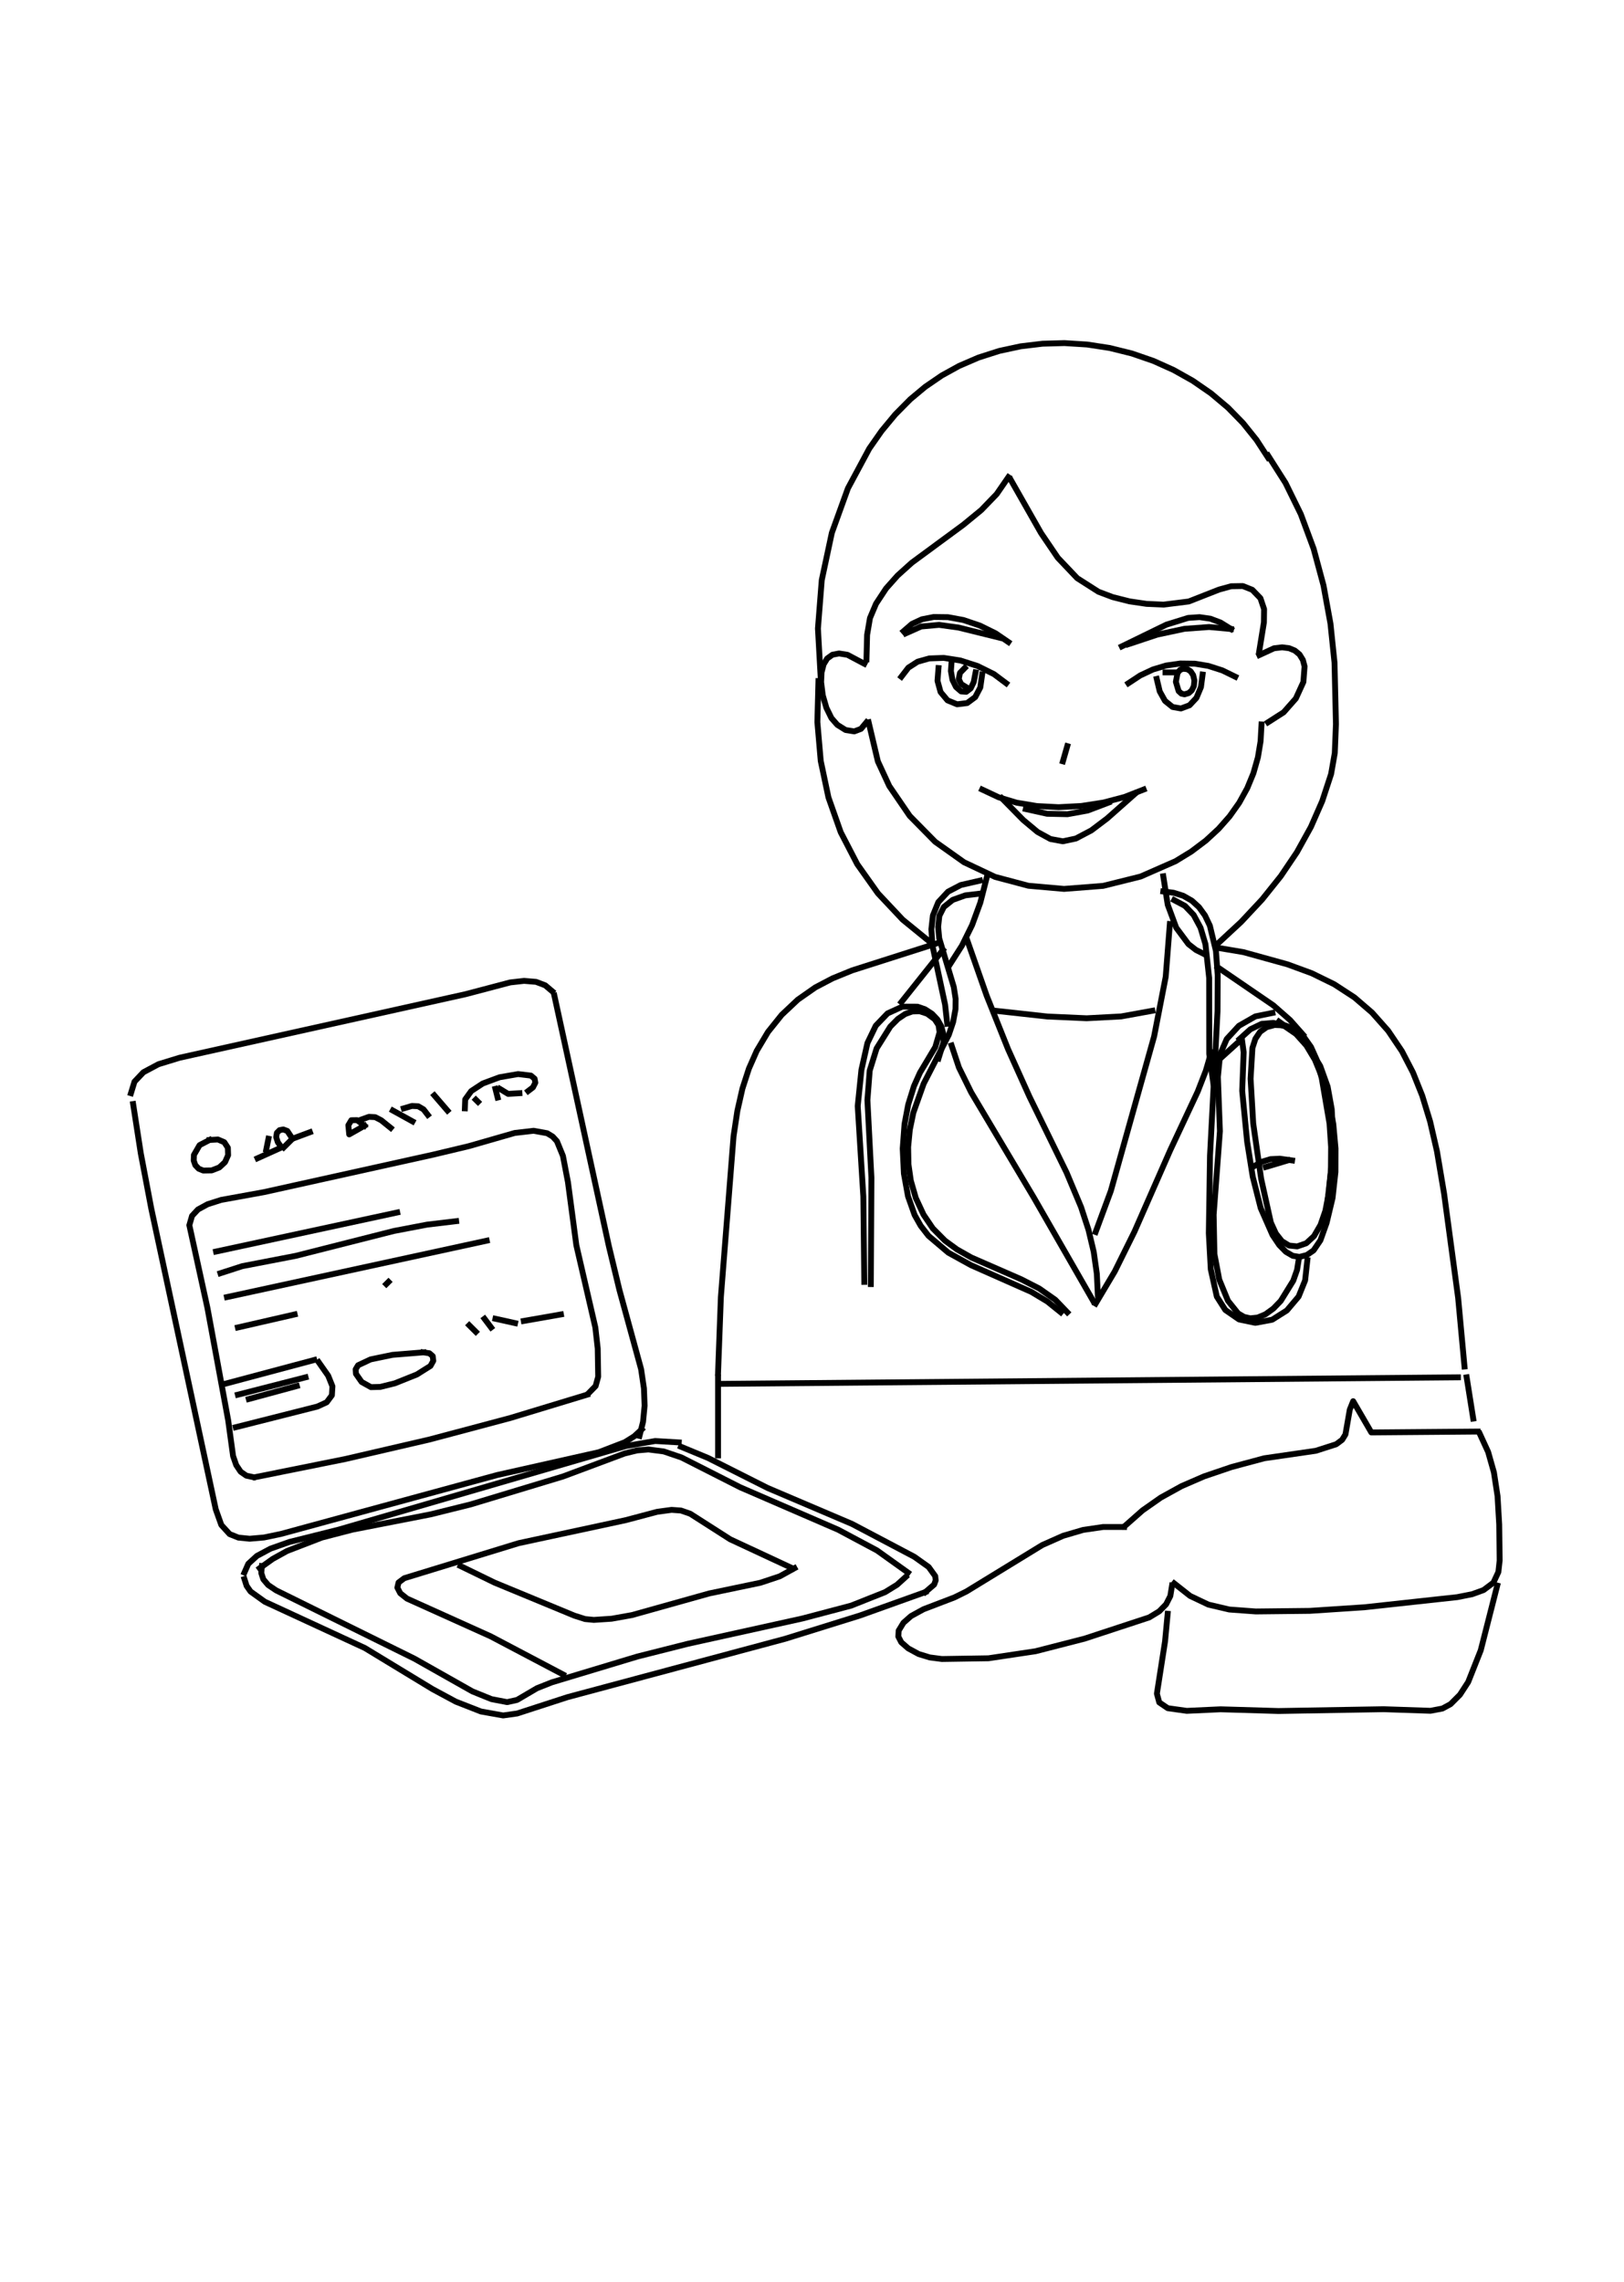 <?xml version="1.0" encoding="UTF-8"?>
<svg xmlns="http://www.w3.org/2000/svg" xmlns:xlink="http://www.w3.org/1999/xlink" width="519pt" height="729pt" viewBox="0 0 519 729" version="1.1">
<g id="surface1">
<path style="fill:none;stroke-width:1.5;stroke-linecap:square;stroke-linejoin:round;stroke:rgb(0%,0%,0%);stroke-opacity:1;stroke-miterlimit:4;" d="M 231.569 161.884 L 235.503 160.131 L 240.094 159.716 L 245.05 160.403 L 255.562 162.994 " transform="matrix(1.25,0,0,1.25,0,0)"/>
<path style="fill:none;stroke-width:1.5;stroke-linecap:square;stroke-linejoin:round;stroke:rgb(0%,0%,0%);stroke-opacity:1;stroke-miterlimit:4;" d="M 324.197 116.425 L 328.666 123.453 L 332.572 131.419 L 335.847 140.253 L 338.375 149.637 L 340.156 159.406 L 341.191 169.381 L 341.556 185.075 L 341.259 192.469 L 340.316 197.838 L 338.047 204.762 L 335.153 211.363 L 331.578 217.822 L 327.453 223.941 L 322.697 229.884 L 317.322 235.634 L 311.363 241.162 " transform="matrix(1.25,0,0,1.25,0,0)"/>
<path style="fill:none;stroke-width:1.5;stroke-linecap:square;stroke-linejoin:round;stroke:rgb(0%,0%,0%);stroke-opacity:1;stroke-miterlimit:4;" d="M 34.038 282.191 L 36 294.819 L 38.684 308.95 L 55.159 385.784 L 56.584 389.778 L 58.712 392.113 L 60.944 393.006 L 63.831 393.297 L 67.513 392.975 L 71.847 392.069 L 127.122 377.012 L 153.113 371.181 L 159.75 368.622 L 162.134 367.125 L 164.053 365.35 " transform="matrix(1.25,0,0,1.25,0,0)"/>
<path style="fill:none;stroke-width:1.5;stroke-linecap:square;stroke-linejoin:round;stroke:rgb(0%,0%,0%);stroke-opacity:1;stroke-miterlimit:4;" d="M 311.363 242.272 L 317.891 243.363 L 329.163 246.484 L 335.378 248.766 L 341.109 251.572 L 346.284 254.941 L 350.788 258.819 L 354.894 263.45 L 358.428 268.691 L 361.247 274.131 L 363.619 280.066 L 365.628 286.647 L 367.378 294.247 L 369.203 305.087 L 372.797 331.734 L 374.419 349.272 " transform="matrix(1.25,0,0,1.25,0,0)"/>
<path style="fill:none;stroke-width:1.5;stroke-linecap:square;stroke-linejoin:round;stroke:rgb(0%,0%,0%);stroke-opacity:1;stroke-miterlimit:4;" d="M 57.475 353.706 L 80.353 347.609 " transform="matrix(1.25,0,0,1.25,0,0)"/>
<path style="fill:none;stroke-width:1.5;stroke-linecap:square;stroke-linejoin:round;stroke:rgb(0%,0%,0%);stroke-opacity:1;stroke-miterlimit:4;" d="M 247.194 175.744 L 245.731 174.841 L 245.116 173.553 L 245.434 171.988 L 246.637 170.756 " transform="matrix(1.25,0,0,1.25,0,0)"/>
<path style="fill:none;stroke-width:1.5;stroke-linecap:square;stroke-linejoin:round;stroke:rgb(0%,0%,0%);stroke-opacity:1;stroke-miterlimit:4;" d="M 290.159 202.909 L 283.044 209.206 L 279.019 212.244 L 275.059 214.328 L 271.716 215.034 L 268.569 214.453 L 265.266 212.644 L 261.619 209.6 L 256.122 204.019 " transform="matrix(1.25,0,0,1.25,0,0)"/>
<path style="fill:none;stroke-width:1.5;stroke-linecap:square;stroke-linejoin:round;stroke:rgb(0%,0%,0%);stroke-opacity:1;stroke-miterlimit:4;" d="M 126.666 278.309 L 127.225 280.525 " transform="matrix(1.25,0,0,1.25,0,0)"/>
<path style="fill:none;stroke-width:1.5;stroke-linecap:square;stroke-linejoin:round;stroke:rgb(0%,0%,0%);stroke-opacity:1;stroke-miterlimit:4;" d="M 283.462 205.128 L 278.059 207.175 L 272.919 208.109 L 267.697 207.997 L 262.259 206.791 " transform="matrix(1.25,0,0,1.25,0,0)"/>
<path style="fill:none;stroke-width:1.5;stroke-linecap:square;stroke-linejoin:round;stroke:rgb(0%,0%,0%);stroke-opacity:1;stroke-miterlimit:4;" d="M 251.1 201.803 L 255.303 203.778 L 259.931 205.169 L 265.081 206.025 L 270.641 206.316 L 276.462 206.006 L 282.15 205.122 L 287.519 203.703 L 292.391 201.803 " transform="matrix(1.25,0,0,1.25,0,0)"/>
<path style="fill:none;stroke-width:1.5;stroke-linecap:square;stroke-linejoin:round;stroke:rgb(0%,0%,0%);stroke-opacity:1;stroke-miterlimit:4;" d="M 184.697 353.706 L 372.744 352.044 " transform="matrix(1.25,0,0,1.25,0,0)"/>
<path style="fill:none;stroke-width:1.5;stroke-linecap:square;stroke-linejoin:round;stroke:rgb(0%,0%,0%);stroke-opacity:1;stroke-miterlimit:4;" d="M 63.612 357.587 L 75.888 354.262 " transform="matrix(1.25,0,0,1.25,0,0)"/>
<path style="fill:none;stroke-width:1.5;stroke-linecap:square;stroke-linejoin:round;stroke:rgb(0%,0%,0%);stroke-opacity:1;stroke-miterlimit:4;" d="M 123.875 337.075 L 125.55 339.294 " transform="matrix(1.25,0,0,1.25,0,0)"/>
<path style="fill:none;stroke-width:1.5;stroke-linecap:square;stroke-linejoin:round;stroke:rgb(0%,0%,0%);stroke-opacity:1;stroke-miterlimit:4;" d="M 60.822 356.478 L 78.119 352.044 " transform="matrix(1.25,0,0,1.25,0,0)"/>
<path style="fill:none;stroke-width:1.5;stroke-linecap:square;stroke-linejoin:round;stroke:rgb(0%,0%,0%);stroke-opacity:1;stroke-miterlimit:4;" d="M 320.291 298.269 L 322.506 296.984 L 324.812 296.275 L 327.197 296.159 L 330.337 296.603 " transform="matrix(1.25,0,0,1.25,0,0)"/>
<path style="fill:none;stroke-width:1.5;stroke-linecap:square;stroke-linejoin:round;stroke:rgb(0%,0%,0%);stroke-opacity:1;stroke-miterlimit:4;" d="M 299.087 236.175 L 298.034 249.659 L 295.069 264.897 L 284.003 304.391 L 280.116 314.9 " transform="matrix(1.25,0,0,1.25,0,0)"/>
<path style="fill:none;stroke-width:1.5;stroke-linecap:square;stroke-linejoin:round;stroke:rgb(0%,0%,0%);stroke-opacity:1;stroke-miterlimit:4;" d="M 121.644 281.081 L 122.203 281.634 " transform="matrix(1.25,0,0,1.25,0,0)"/>
<path style="fill:none;stroke-width:1.5;stroke-linecap:square;stroke-linejoin:round;stroke:rgb(0%,0%,0%);stroke-opacity:1;stroke-miterlimit:4;" d="M 62.497 403.603 L 63.053 405.344 L 64.059 406.788 L 67.703 409.403 L 93.266 421.219 L 110.578 431.728 L 116.534 434.938 L 122.969 437.456 L 128.637 438.466 L 132.228 437.962 L 145.088 433.788 L 200.75 418.869 L 219.863 412.919 L 236.591 406.928 " transform="matrix(1.25,0,0,1.25,0,0)"/>
<path style="fill:none;stroke-width:1.5;stroke-linecap:square;stroke-linejoin:round;stroke:rgb(0%,0%,0%);stroke-opacity:1;stroke-miterlimit:4;" d="M 81.469 348.163 L 83.909 351.634 L 84.991 354.337 L 84.85 356.634 L 83.528 358.416 L 81.141 359.512 L 60.263 364.794 " transform="matrix(1.25,0,0,1.25,0,0)"/>
<path style="fill:none;stroke-width:1.5;stroke-linecap:square;stroke-linejoin:round;stroke:rgb(0%,0%,0%);stroke-opacity:1;stroke-miterlimit:4;" d="M 254.447 258.35 L 267.791 259.819 L 277.806 260.266 L 286.641 259.797 L 294.625 258.35 " transform="matrix(1.25,0,0,1.25,0,0)"/>
<path style="fill:none;stroke-width:1.5;stroke-linecap:square;stroke-linejoin:round;stroke:rgb(0%,0%,0%);stroke-opacity:1;stroke-miterlimit:4;" d="M 221.525 184.616 L 220.122 186.297 L 218.403 186.944 L 216.197 186.591 L 214.075 185.266 L 212.566 183.537 L 211.278 180.912 L 210.353 177.719 L 209.931 174.353 L 210.047 171.841 L 210.575 169.797 L 211.484 168.309 L 212.838 167.341 L 214.519 167.025 L 216.659 167.363 L 220.969 169.647 " transform="matrix(1.25,0,0,1.25,0,0)"/>
<path style="fill:none;stroke-width:1.5;stroke-linecap:square;stroke-linejoin:round;stroke:rgb(0%,0%,0%);stroke-opacity:1;stroke-miterlimit:4;" d="M 311.363 247.262 L 325.541 256.962 L 329.822 260.722 L 333.125 264.45 " transform="matrix(1.25,0,0,1.25,0,0)"/>
<path style="fill:none;stroke-width:1.5;stroke-linecap:square;stroke-linejoin:round;stroke:rgb(0%,0%,0%);stroke-opacity:1;stroke-miterlimit:4;" d="M 174.097 369.784 L 181.009 372.647 L 196.259 380.328 L 217.831 389.512 L 233.756 397.909 L 237.419 400.512 L 239.109 402.856 L 239.222 403.938 L 238.825 405.016 L 236.591 406.928 " transform="matrix(1.25,0,0,1.25,0,0)"/>
<path style="fill:none;stroke-width:1.5;stroke-linecap:square;stroke-linejoin:round;stroke:rgb(0%,0%,0%);stroke-opacity:1;stroke-miterlimit:4;" d="M 119.969 338.738 L 121.644 340.403 " transform="matrix(1.25,0,0,1.25,0,0)"/>
<path style="fill:none;stroke-width:1.5;stroke-linecap:square;stroke-linejoin:round;stroke:rgb(0%,0%,0%);stroke-opacity:1;stroke-miterlimit:4;" d="M 58.031 331.531 L 124.434 317.116 " transform="matrix(1.25,0,0,1.25,0,0)"/>
<path style="fill:none;stroke-width:1.5;stroke-linecap:square;stroke-linejoin:round;stroke:rgb(0%,0%,0%);stroke-opacity:1;stroke-miterlimit:4;" d="M 316.944 265.556 L 319.672 263.087 L 322.569 261.694 L 325.569 261.444 L 328.441 262.284 L 331.384 264.294 L 333.994 267.231 L 336.178 270.875 L 338.066 275.484 L 339.747 281.25 L 340.881 287.331 L 341.447 293.559 L 341.428 299.55 L 340.691 306.203 L 339.163 312.581 L 337.581 317.022 L 335.825 319.609 L 334.103 320.788 L 332.244 321.262 L 330.506 320.978 L 328.759 319.962 L 327.056 318.225 L 325.344 315.681 L 322.322 308.803 L 320.278 300.753 L 318.85 291.812 L 317.584 278.816 L 317.962 268.956 L 317.503 265.556 L 311.363 271.103 " transform="matrix(1.25,0,0,1.25,0,0)"/>
<path style="fill:none;stroke-width:1.5;stroke-linecap:square;stroke-linejoin:round;stroke:rgb(0%,0%,0%);stroke-opacity:1;stroke-miterlimit:4;" d="M 183.581 352.044 L 183.581 372.003 " transform="matrix(1.25,0,0,1.25,0,0)"/>
<path style="fill:none;stroke-width:1.5;stroke-linecap:square;stroke-linejoin:round;stroke:rgb(0%,0%,0%);stroke-opacity:1;stroke-miterlimit:4;" d="M 286.812 165.213 L 298.216 159.659 L 303.772 157.934 L 306.678 157.738 L 309.441 158.137 L 312.053 159.119 L 314.712 160.775 " transform="matrix(1.25,0,0,1.25,0,0)"/>
<path style="fill:none;stroke-width:1.5;stroke-linecap:square;stroke-linejoin:round;stroke:rgb(0%,0%,0%);stroke-opacity:1;stroke-miterlimit:4;" d="M 108.25 345.659 L 109.791 345.891 L 110.638 346.634 L 110.775 347.831 L 110.056 349.128 L 106.588 351.312 L 100.956 353.569 L 97.219 354.494 L 94.834 354.55 L 92.456 353.225 L 91.009 351.153 L 90.931 349.997 L 91.544 348.962 L 94.741 347.462 L 100.359 346.297 L 108.25 345.659 " transform="matrix(1.25,0,0,1.25,0,0)"/>
<path style="fill:none;stroke-width:1.5;stroke-linecap:square;stroke-linejoin:round;stroke:rgb(0%,0%,0%);stroke-opacity:1;stroke-miterlimit:4;" d="M 143.963 427.997 L 125.438 418.238 L 104.059 408.6 L 102.334 407.231 L 101.591 405.794 L 101.894 404.488 L 103.369 403.384 L 132.613 394.428 L 159.963 388.55 L 168.025 386.413 L 171.697 385.916 L 174.097 386.087 L 176.466 386.906 L 186.681 393.438 L 202.553 400.831 " transform="matrix(1.25,0,0,1.25,0,0)"/>
<path style="fill:none;stroke-width:1.5;stroke-linecap:square;stroke-linejoin:round;stroke:rgb(0%,0%,0%);stroke-opacity:1;stroke-miterlimit:4;" d="M 56.359 325.431 L 61.947 323.625 L 75.603 320.994 L 100.716 314.631 L 109.2 313.012 L 116.622 312.128 " transform="matrix(1.25,0,0,1.25,0,0)"/>
<path style="fill:none;stroke-width:1.5;stroke-linecap:square;stroke-linejoin:round;stroke:rgb(0%,0%,0%);stroke-opacity:1;stroke-miterlimit:4;" d="M 241.056 242.828 L 230.453 256.131 " transform="matrix(1.25,0,0,1.25,0,0)"/>
<path style="fill:none;stroke-width:1.5;stroke-linecap:square;stroke-linejoin:round;stroke:rgb(0%,0%,0%);stroke-opacity:1;stroke-miterlimit:4;" d="M 209.25 174.081 L 208.972 184.566 L 209.834 194.494 L 211.806 203.825 L 214.938 212.703 L 219.172 220.884 L 224.466 228.347 L 230.784 235.066 L 238.266 241.162 " transform="matrix(1.25,0,0,1.25,0,0)"/>
<path style="fill:none;stroke-width:1.5;stroke-linecap:square;stroke-linejoin:round;stroke:rgb(0%,0%,0%);stroke-opacity:1;stroke-miterlimit:4;" d="M 118.853 283.297 L 118.938 281.006 L 120.469 278.884 L 123.425 276.944 L 127.706 275.35 L 132.463 274.528 L 135.728 274.919 L 136.678 275.712 L 136.866 276.738 L 136.247 277.941 L 135.037 278.863 " transform="matrix(1.25,0,0,1.25,0,0)"/>
<path style="fill:none;stroke-width:1.5;stroke-linecap:square;stroke-linejoin:round;stroke:rgb(0%,0%,0%);stroke-opacity:1;stroke-miterlimit:4;" d="M 326.988 261.122 L 331.372 264.256 L 334.891 268.056 L 337.55 272.503 L 339.428 277.738 L 340.478 283.534 L 340.803 290.206 L 340.431 297.853 L 339.262 308.247 " transform="matrix(1.25,0,0,1.25,0,0)"/>
<path style="fill:none;stroke-width:1.5;stroke-linecap:square;stroke-linejoin:round;stroke:rgb(0%,0%,0%);stroke-opacity:1;stroke-miterlimit:4;" d="M 288.488 174.637 L 291.547 172.625 L 294.775 171.116 L 298.131 170.106 L 301.769 169.588 L 305.45 169.634 L 308.913 170.2 L 312.522 171.356 L 315.828 172.972 " transform="matrix(1.25,0,0,1.25,0,0)"/>
<path style="fill:none;stroke-width:1.5;stroke-linecap:square;stroke-linejoin:round;stroke:rgb(0%,0%,0%);stroke-opacity:1;stroke-miterlimit:4;" d="M 297.413 227.859 L 300.044 228.184 L 302.5 228.953 L 304.716 230.216 L 306.531 231.866 L 308.075 233.997 L 309.319 236.603 L 310.875 243.078 L 311.328 249.281 L 311.281 258.431 L 309.356 295.416 L 309.05 315.219 L 309.553 324.444 L 311.097 331.403 L 313.281 334.837 L 316.784 337.247 L 320.944 338.116 L 325.247 337.316 L 329.009 334.944 L 332.006 331.4 L 333.675 327.262 L 334.241 322.106 " transform="matrix(1.25,0,0,1.25,0,0)"/>
<path style="fill:none;stroke-width:1.5;stroke-linecap:square;stroke-linejoin:round;stroke:rgb(0%,0%,0%);stroke-opacity:1;stroke-miterlimit:4;" d="M 222.084 184.616 L 224.438 194.6 L 227.353 200.9 L 232.581 208.544 L 239.088 215.15 L 246.475 220.391 L 254.412 224.137 L 262.919 226.397 L 272.038 227.203 L 282.047 226.422 L 291.609 224.044 L 300.531 220.128 L 304.556 217.666 L 308.294 214.853 L 311.562 211.831 L 314.372 208.647 L 316.822 205.188 L 318.881 201.453 L 320.453 197.631 L 321.606 193.569 L 322.284 189.475 L 322.525 185.169 " transform="matrix(1.25,0,0,1.25,0,0)"/>
<path style="fill:none;stroke-width:1.5;stroke-linecap:square;stroke-linejoin:round;stroke:rgb(0%,0%,0%);stroke-opacity:1;stroke-miterlimit:4;" d="M 66.959 400.278 L 66.797 402.038 L 67.322 403.663 L 68.559 405.122 L 70.612 406.503 L 105.956 423.947 L 120.784 432.319 L 125.653 434.294 L 129.656 435.062 L 132.191 434.5 L 137.294 431.503 L 141.106 429.994 L 162.978 423.403 L 175.872 420.147 L 205.116 413.691 L 217.603 410.397 L 226.281 406.95 L 229.334 405.072 L 231.569 403.05 " transform="matrix(1.25,0,0,1.25,0,0)"/>
<path style="fill:none;stroke-width:1.5;stroke-linecap:square;stroke-linejoin:round;stroke:rgb(0%,0%,0%);stroke-opacity:1;stroke-miterlimit:4;" d="M 141.731 254.469 L 155.653 318.459 L 158.372 329.734 L 163.909 349.962 L 164.634 354.869 L 164.803 359.288 L 164.406 363.409 L 163.494 367.012 " transform="matrix(1.25,0,0,1.25,0,0)"/>
<path style="fill:none;stroke-width:1.5;stroke-linecap:square;stroke-linejoin:round;stroke:rgb(0%,0%,0%);stroke-opacity:1;stroke-miterlimit:4;" d="M 92.628 286.072 L 94.328 285.459 L 95.903 285.538 L 97.444 286.325 L 99.881 288.288 " transform="matrix(1.25,0,0,1.25,0,0)"/>
<path style="fill:none;stroke-width:1.5;stroke-linecap:square;stroke-linejoin:round;stroke:rgb(0%,0%,0%);stroke-opacity:1;stroke-miterlimit:4;" d="M 48.547 313.791 L 53.028 334.281 L 58.341 363.041 L 59.594 372.172 L 60.397 374.481 L 61.528 376.169 L 62.987 377.181 L 64.728 377.547 " transform="matrix(1.25,0,0,1.25,0,0)"/>
<path style="fill:none;stroke-width:1.5;stroke-linecap:square;stroke-linejoin:round;stroke:rgb(0%,0%,0%);stroke-opacity:1;stroke-miterlimit:4;" d="M 321.966 167.428 L 325.734 165.694 L 327.797 165.456 L 329.584 165.681 L 331.034 166.278 L 332.234 167.269 L 333.103 168.681 L 333.534 170.328 L 333.231 174.312 L 331.303 178.528 L 328.184 182.062 L 324.197 184.616 " transform="matrix(1.25,0,0,1.25,0,0)"/>
<path style="fill:none;stroke-width:1.5;stroke-linecap:square;stroke-linejoin:round;stroke:rgb(0%,0%,0%);stroke-opacity:1;stroke-miterlimit:4;" d="M 247.194 240.056 L 252.256 254.494 L 257.725 268.159 L 263.181 280.269 L 272.688 299.706 L 276.391 308.534 L 278.294 314.363 L 279.625 319.962 L 280.422 325.572 L 280.675 330.978 " transform="matrix(1.25,0,0,1.25,0,0)"/>
<path style="fill:none;stroke-width:1.5;stroke-linecap:square;stroke-linejoin:round;stroke:rgb(0%,0%,0%);stroke-opacity:1;stroke-miterlimit:4;" d="M 272.863 335.413 L 269.784 332.212 L 265.681 329.334 L 261.113 326.997 L 248.309 321.403 L 244.65 319.334 L 241.6 317.106 L 238.484 313.969 L 236.113 310.456 L 234.137 306.203 L 232.859 301.759 L 232.262 297.609 L 232.178 293.191 L 232.606 288.769 L 233.512 284.4 L 236.147 276.997 L 242.584 264.475 L 243.678 261.216 L 244.291 257.938 L 244.319 255.284 L 243.853 252.287 L 240.125 239.841 L 239.853 236.9 L 240.159 234.097 L 241.309 231.819 L 243.569 230.009 L 246.812 228.85 L 250.541 228.412 " transform="matrix(1.25,0,0,1.25,0,0)"/>
<path style="fill:none;stroke-width:1.5;stroke-linecap:square;stroke-linejoin:round;stroke:rgb(0%,0%,0%);stroke-opacity:1;stroke-miterlimit:4;" d="M 62.497 401.941 L 63.484 399.7 L 65.678 397.691 L 69.153 395.837 L 73.981 394.125 L 86.647 390.956 L 160.016 369.6 L 167.509 368.319 L 173.537 368.675 " transform="matrix(1.25,0,0,1.25,0,0)"/>
<path style="fill:none;stroke-width:1.5;stroke-linecap:square;stroke-linejoin:round;stroke:rgb(0%,0%,0%);stroke-opacity:1;stroke-miterlimit:4;" d="M 243.287 267.222 L 245.166 272.853 L 248.294 279.203 L 264.328 306.122 L 279.559 332.641 " transform="matrix(1.25,0,0,1.25,0,0)"/>
<path style="fill:none;stroke-width:1.5;stroke-linecap:square;stroke-linejoin:round;stroke:rgb(0%,0%,0%);stroke-opacity:1;stroke-miterlimit:4;" d="M 103.231 283.297 L 105.319 282.678 L 106.906 282.753 L 108.278 283.55 L 109.369 284.962 " transform="matrix(1.25,0,0,1.25,0,0)"/>
<path style="fill:none;stroke-width:1.5;stroke-linecap:square;stroke-linejoin:round;stroke:rgb(0%,0%,0%);stroke-opacity:1;stroke-miterlimit:4;" d="M 127.781 278.309 L 129.916 279.597 L 132.803 279.419 " transform="matrix(1.25,0,0,1.25,0,0)"/>
<path style="fill:none;stroke-width:1.5;stroke-linecap:square;stroke-linejoin:round;stroke:rgb(0%,0%,0%);stroke-opacity:1;stroke-miterlimit:4;" d="M 288.488 164.656 L 295.894 162.2 L 302.803 160.725 L 309.128 160.262 L 314.712 160.775 " transform="matrix(1.25,0,0,1.25,0,0)"/>
<path style="fill:none;stroke-width:1.5;stroke-linecap:square;stroke-linejoin:round;stroke:rgb(0%,0%,0%);stroke-opacity:1;stroke-miterlimit:4;" d="M 302.466 170.931 L 303.556 171.041 L 304.4 171.578 L 305.05 172.562 L 305.369 173.938 L 305.228 175.356 L 304.7 176.453 L 303.919 177.15 L 302.853 177.466 L 302.053 177.297 L 301.337 176.644 L 300.631 174.281 L 301.059 172 L 301.694 171.231 L 302.466 170.931 " transform="matrix(1.25,0,0,1.25,0,0)"/>
<path style="fill:none;stroke-width:1.5;stroke-linecap:square;stroke-linejoin:round;stroke:rgb(0%,0%,0%);stroke-opacity:1;stroke-miterlimit:4;" d="M 297.972 171.863 L 300.203 171.863 " transform="matrix(1.25,0,0,1.25,0,0)"/>
<path style="fill:none;stroke-width:1.5;stroke-linecap:square;stroke-linejoin:round;stroke:rgb(0%,0%,0%);stroke-opacity:1;stroke-miterlimit:4;" d="M 33.481 279.419 L 34.388 276.469 L 36.672 274.062 L 40.516 272.012 L 45.919 270.356 L 119.013 254.116 L 130.453 251.103 L 133.984 250.709 L 137.05 250.959 L 139.391 251.847 L 141.175 253.359 " transform="matrix(1.25,0,0,1.25,0,0)"/>
<path style="fill:none;stroke-width:1.5;stroke-linecap:square;stroke-linejoin:round;stroke:rgb(0%,0%,0%);stroke-opacity:1;stroke-miterlimit:4;" d="M 66.403 400.831 L 69.725 398.456 L 73.375 396.434 L 82.278 393 L 90.122 390.966 L 110.088 387.066 L 120.325 384.525 L 143.978 377.372 L 159.691 371.506 L 162.853 370.731 L 165.781 370.478 L 169.697 370.988 L 174.222 372.522 L 189.266 380.159 L 214.312 391.003 L 224.241 396.303 L 232.128 401.941 " transform="matrix(1.25,0,0,1.25,0,0)"/>
<path style="fill:none;stroke-width:1.5;stroke-linecap:square;stroke-linejoin:round;stroke:rgb(0%,0%,0%);stroke-opacity:1;stroke-miterlimit:4;" d="M 65.287 377.547 L 88.241 372.931 L 109.875 367.916 L 130.478 362.434 L 150.103 356.478 " transform="matrix(1.25,0,0,1.25,0,0)"/>
<path style="fill:none;stroke-width:1.5;stroke-linecap:square;stroke-linejoin:round;stroke:rgb(0%,0%,0%);stroke-opacity:1;stroke-miterlimit:4;" d="M 220.969 327.65 L 220.728 305.856 L 219.291 282.7 L 220.238 273.447 L 221.775 266.597 L 223.906 262.166 L 226.925 259.019 L 230.7 257.297 L 234.581 257.306 L 236.491 257.969 L 238.287 259.125 L 239.656 260.569 L 240.65 262.319 L 241.197 264.328 L 241.238 266.387 L 239.941 270.547 " transform="matrix(1.25,0,0,1.25,0,0)"/>
<path style="fill:none;stroke-width:1.5;stroke-linecap:square;stroke-linejoin:round;stroke:rgb(0%,0%,0%);stroke-opacity:1;stroke-miterlimit:4;" d="M 272.863 190.713 L 271.747 194.594 " transform="matrix(1.25,0,0,1.25,0,0)"/>
<path style="fill:none;stroke-width:1.5;stroke-linecap:square;stroke-linejoin:round;stroke:rgb(0%,0%,0%);stroke-opacity:1;stroke-miterlimit:4;" d="M 242.172 261.678 L 241.628 256.784 L 238.397 241.703 L 238.119 237.512 L 238.512 233.991 L 239.897 230.581 L 242.378 227.912 L 245.647 226.206 L 250.541 225.088 " transform="matrix(1.25,0,0,1.25,0,0)"/>
<path style="fill:none;stroke-width:1.5;stroke-linecap:square;stroke-linejoin:round;stroke:rgb(0%,0%,0%);stroke-opacity:1;stroke-miterlimit:4;" d="M 325.872 261.988 L 328.591 262.1 L 331.103 263.116 L 333.325 264.997 L 335.175 267.613 L 336.569 270.728 L 337.925 275.569 L 339.909 287.128 L 340.316 293.169 L 340.266 299.159 L 339.731 304.978 L 338.853 309.481 L 337.609 313.087 L 335.938 315.956 L 333.966 317.778 L 331.65 318.575 L 329.572 318.363 L 327.731 317.241 L 326.191 315.275 L 324.906 312.453 L 322.434 301.316 L 320.403 287.137 L 319.734 275.731 L 320.203 267.847 L 320.966 265.5 L 322.178 263.709 L 323.831 262.541 L 325.872 261.988 " transform="matrix(1.25,0,0,1.25,0,0)"/>
<path style="fill:none;stroke-width:1.5;stroke-linecap:square;stroke-linejoin:round;stroke:rgb(0%,0%,0%);stroke-opacity:1;stroke-miterlimit:4;" d="M 307.459 172.419 L 307.041 175.619 L 305.891 178.372 L 304.125 180.266 L 301.925 181.084 L 299.784 180.703 L 297.85 179.147 L 296.503 176.725 L 295.741 173.528 " transform="matrix(1.25,0,0,1.25,0,0)"/>
<path style="fill:none;stroke-width:1.5;stroke-linecap:square;stroke-linejoin:round;stroke:rgb(0%,0%,0%);stroke-opacity:1;stroke-miterlimit:4;" d="M 93.188 287.734 L 89.281 289.95 L 89.059 287.609 L 89.822 286.328 L 91.291 286.306 L 93.188 287.734 " transform="matrix(1.25,0,0,1.25,0,0)"/>
<path style="fill:none;stroke-width:1.5;stroke-linecap:square;stroke-linejoin:round;stroke:rgb(0%,0%,0%);stroke-opacity:1;stroke-miterlimit:4;" d="M 287.928 389.744 L 292.116 386.047 L 296.769 382.788 L 302.072 379.859 L 307.837 377.359 L 314.875 374.969 L 323.206 372.734 L 336.413 370.816 L 341.613 369.147 L 343.144 368.009 L 343.988 366.628 L 345.091 360.294 L 345.959 358.144 L 350.6 366.125 L 377.766 365.903 " transform="matrix(1.25,0,0,1.25,0,0)"/>
<path style="fill:none;stroke-width:1.5;stroke-linecap:square;stroke-linejoin:round;stroke:rgb(0%,0%,0%);stroke-opacity:1;stroke-miterlimit:4;" d="M 374.975 352.044 L 376.65 362.578 " transform="matrix(1.25,0,0,1.25,0,0)"/>
<path style="fill:none;stroke-width:1.5;stroke-linecap:square;stroke-linejoin:round;stroke:rgb(0%,0%,0%);stroke-opacity:1;stroke-miterlimit:4;" d="M 133.919 337.628 L 143.406 335.966 " transform="matrix(1.25,0,0,1.25,0,0)"/>
<path style="fill:none;stroke-width:1.5;stroke-linecap:square;stroke-linejoin:round;stroke:rgb(0%,0%,0%);stroke-opacity:1;stroke-miterlimit:4;" d="M 231.012 161.331 L 233.162 159.469 L 235.697 158.291 L 238.719 157.7 L 242.356 157.747 L 246.297 158.472 L 250.525 159.9 L 254.531 161.872 L 257.797 164.103 " transform="matrix(1.25,0,0,1.25,0,0)"/>
<path style="fill:none;stroke-width:1.5;stroke-linecap:square;stroke-linejoin:round;stroke:rgb(0%,0%,0%);stroke-opacity:1;stroke-miterlimit:4;" d="M 257.797 121.969 L 254.812 126.294 L 250.891 130.359 L 246.3 134.128 L 233.113 143.831 L 229.484 147.1 L 226.537 150.412 L 223.972 154.309 L 222.422 157.978 L 221.688 162.269 L 221.525 168.537 " transform="matrix(1.25,0,0,1.25,0,0)"/>
<path style="fill:none;stroke-width:1.5;stroke-linecap:square;stroke-linejoin:round;stroke:rgb(0%,0%,0%);stroke-opacity:1;stroke-miterlimit:4;" d="M 309.691 268.884 L 308.284 273.684 L 306.209 279.019 L 299.188 293.994 L 290.038 314.816 L 285.003 324.984 L 280.116 333.194 " transform="matrix(1.25,0,0,1.25,0,0)"/>
<path style="fill:none;stroke-width:1.5;stroke-linecap:square;stroke-linejoin:round;stroke:rgb(0%,0%,0%);stroke-opacity:1;stroke-miterlimit:4;" d="M 60.822 339.294 L 75.331 335.966 " transform="matrix(1.25,0,0,1.25,0,0)"/>
<path style="fill:none;stroke-width:1.5;stroke-linecap:square;stroke-linejoin:round;stroke:rgb(0%,0%,0%);stroke-opacity:1;stroke-miterlimit:4;" d="M 258.353 122.522 L 266.166 136.259 L 270.45 142.572 L 275.406 147.784 L 280.847 151.253 L 284.469 152.619 L 288.788 153.709 L 293.128 154.347 L 297.466 154.541 L 303.925 153.738 L 311.675 150.694 L 314.769 149.841 L 317.747 149.794 L 320.166 150.753 L 322.247 152.903 L 323.184 155.688 L 323.141 159.078 L 321.966 166.319 " transform="matrix(1.25,0,0,1.25,0,0)"/>
<path style="fill:none;stroke-width:1.5;stroke-linecap:square;stroke-linejoin:round;stroke:rgb(0%,0%,0%);stroke-opacity:1;stroke-miterlimit:4;" d="M 99.325 327.65 L 98.766 328.206 " transform="matrix(1.25,0,0,1.25,0,0)"/>
<path style="fill:none;stroke-width:1.5;stroke-linecap:square;stroke-linejoin:round;stroke:rgb(0%,0%,0%);stroke-opacity:1;stroke-miterlimit:4;" d="M 297.413 223.978 L 298.547 231.256 L 300.716 237.113 L 303.844 241.309 L 305.762 242.803 L 308.016 243.938 " transform="matrix(1.25,0,0,1.25,0,0)"/>
<path style="fill:none;stroke-width:1.5;stroke-linecap:square;stroke-linejoin:round;stroke:rgb(0%,0%,0%);stroke-opacity:1;stroke-miterlimit:4;" d="M 126.666 337.075 L 131.688 338.184 " transform="matrix(1.25,0,0,1.25,0,0)"/>
<path style="fill:none;stroke-width:1.5;stroke-linecap:square;stroke-linejoin:round;stroke:rgb(0%,0%,0%);stroke-opacity:1;stroke-miterlimit:4;" d="M 117.737 400.278 L 126.466 404.525 L 146.866 412.962 L 149.581 413.825 L 151.816 414.041 L 156.366 413.741 L 161.569 412.812 L 181.325 407.281 L 194.391 404.553 L 199.363 402.897 L 203.113 400.831 " transform="matrix(1.25,0,0,1.25,0,0)"/>
<path style="fill:none;stroke-width:1.5;stroke-linecap:square;stroke-linejoin:round;stroke:rgb(0%,0%,0%);stroke-opacity:1;stroke-miterlimit:4;" d="M 300.203 230.075 L 302.953 231.541 L 305.175 233.863 L 306.931 237.119 L 308.191 241.331 L 309.141 249.972 L 309.163 269.353 L 310.247 277.2 " transform="matrix(1.25,0,0,1.25,0,0)"/>
<path style="fill:none;stroke-width:1.5;stroke-linecap:square;stroke-linejoin:round;stroke:rgb(0%,0%,0%);stroke-opacity:1;stroke-miterlimit:4;" d="M 323.641 298.269 L 329.219 296.603 " transform="matrix(1.25,0,0,1.25,0,0)"/>
<path style="fill:none;stroke-width:1.5;stroke-linecap:square;stroke-linejoin:round;stroke:rgb(0%,0%,0%);stroke-opacity:1;stroke-miterlimit:4;" d="M 252.216 224.531 L 250.625 230.738 L 248.537 236.434 L 245.947 241.681 L 242.731 246.709 " transform="matrix(1.25,0,0,1.25,0,0)"/>
<path style="fill:none;stroke-width:1.5;stroke-linecap:square;stroke-linejoin:round;stroke:rgb(0%,0%,0%);stroke-opacity:1;stroke-miterlimit:4;" d="M 243.287 169.091 L 243.116 171.522 L 243.509 173.769 L 244.419 175.6 L 245.719 176.722 L 247.037 176.822 L 248.175 175.944 L 248.947 174.341 L 249.425 171.863 " transform="matrix(1.25,0,0,1.25,0,0)"/>
<path style="fill:none;stroke-width:1.5;stroke-linecap:square;stroke-linejoin:round;stroke:rgb(0%,0%,0%);stroke-opacity:1;stroke-miterlimit:4;" d="M 65.844 296.05 L 71.981 293.278 L 71.025 291.941 L 70.609 290.65 L 70.794 289.55 L 71.469 288.872 L 72.422 288.688 L 73.459 289.075 L 74.772 291.059 L 79.237 289.397 " transform="matrix(1.25,0,0,1.25,0,0)"/>
<path style="fill:none;stroke-width:1.5;stroke-linecap:square;stroke-linejoin:round;stroke:rgb(0%,0%,0%);stroke-opacity:1;stroke-miterlimit:4;" d="M 68.634 291.059 L 68.075 293.831 " transform="matrix(1.25,0,0,1.25,0,0)"/>
<path style="fill:none;stroke-width:1.5;stroke-linecap:square;stroke-linejoin:round;stroke:rgb(0%,0%,0%);stroke-opacity:1;stroke-miterlimit:4;" d="M 74.772 291.059 L 72.541 293.278 " transform="matrix(1.25,0,0,1.25,0,0)"/>
<path style="fill:none;stroke-width:1.5;stroke-linecap:square;stroke-linejoin:round;stroke:rgb(0%,0%,0%);stroke-opacity:1;stroke-miterlimit:4;" d="M 378.325 366.459 L 380.466 371.119 L 381.941 376.328 L 382.872 382.406 L 383.294 389.628 L 383.409 398.85 L 383.084 401.791 L 381.812 404.525 L 379.3 406.413 L 376.381 407.472 L 372.559 408.228 L 348.794 410.816 L 334.866 411.734 L 321.059 411.884 L 314.288 411.387 L 308.938 410.131 L 304.269 407.916 L 300.203 404.712 " transform="matrix(1.25,0,0,1.25,0,0)"/>
<path style="fill:none;stroke-width:1.5;stroke-linecap:square;stroke-linejoin:round;stroke:rgb(0%,0%,0%);stroke-opacity:1;stroke-miterlimit:4;" d="M 209.809 172.972 L 209.119 160.65 L 210.097 148.253 L 212.675 136.188 L 216.784 124.819 L 222.241 114.659 L 225.4 110.144 L 228.9 105.925 L 232.725 102.062 L 236.55 98.869 L 240.769 95.981 L 245.203 93.537 L 250.178 91.391 L 255.509 89.688 L 260.978 88.513 L 266.538 87.85 L 272.147 87.694 L 277.953 88.059 L 283.712 88.944 L 289.375 90.347 L 294.894 92.253 L 300.044 94.566 L 304.966 97.331 L 309.616 100.544 L 313.947 104.194 L 317.788 108.125 L 321.253 112.447 L 324.197 116.978 " transform="matrix(1.25,0,0,1.25,0,0)"/>
<path style="fill:none;stroke-width:1.5;stroke-linecap:square;stroke-linejoin:round;stroke:rgb(0%,0%,0%);stroke-opacity:1;stroke-miterlimit:4;" d="M 239.941 170.756 L 239.688 174.028 L 240.469 176.881 L 242.25 179.009 L 244.7 180.019 L 247.278 179.7 L 249.331 178.175 L 250.625 175.725 L 251.1 172.419 " transform="matrix(1.25,0,0,1.25,0,0)"/>
<path style="fill:none;stroke-width:1.5;stroke-linecap:square;stroke-linejoin:round;stroke:rgb(0%,0%,0%);stroke-opacity:1;stroke-miterlimit:4;" d="M 111.041 279.972 L 114.391 283.853 " transform="matrix(1.25,0,0,1.25,0,0)"/>
<path style="fill:none;stroke-width:1.5;stroke-linecap:square;stroke-linejoin:round;stroke:rgb(0%,0%,0%);stroke-opacity:1;stroke-miterlimit:4;" d="M 222.641 328.206 L 222.791 301.006 L 221.769 281.191 L 222.359 273.625 L 224.122 267.969 L 227.631 262.378 L 229.581 260.422 L 231.431 259.178 L 233.244 258.528 L 235.128 258.469 L 237.062 259.109 L 238.984 260.528 L 239.95 262.016 L 240.225 263.841 L 239.128 267.606 L 235.206 274.169 L 233.666 277.606 L 232.206 282.303 L 231.259 287.303 L 230.791 293.572 L 231.097 299.978 L 232.15 305.781 L 233.834 310.541 L 235.397 313.316 L 237.381 315.872 L 242.466 320.184 L 248.244 323.372 L 263.666 330.2 L 267.769 332.663 L 271.188 335.413 " transform="matrix(1.25,0,0,1.25,0,0)"/>
<path style="fill:none;stroke-width:1.5;stroke-linecap:square;stroke-linejoin:round;stroke:rgb(0%,0%,0%);stroke-opacity:1;stroke-miterlimit:4;" d="M 299.647 405.266 L 299.212 407.931 L 298.128 410.059 L 296.372 411.853 L 293.812 413.409 L 277.294 418.834 L 264.772 422.047 L 252.719 423.853 L 240.794 424.038 L 237.697 423.631 L 234.875 422.769 L 232.203 421.322 L 230.425 419.766 L 229.669 418.297 L 229.756 416.784 L 230.981 414.778 L 232.916 413.069 L 236.103 411.322 L 243.994 408.303 L 247.094 406.772 L 266.469 394.913 L 271.8 392.547 L 276.928 391.041 L 282.047 390.291 L 287.369 390.297 " transform="matrix(1.25,0,0,1.25,0,0)"/>
<path style="fill:none;stroke-width:1.5;stroke-linecap:square;stroke-linejoin:round;stroke:rgb(0%,0%,0%);stroke-opacity:1;stroke-miterlimit:4;" d="M 183.581 350.934 L 184.303 331.534 L 187.547 290.403 L 188.522 283.931 L 189.812 278.244 L 191.466 273.137 L 193.463 268.606 L 196.35 263.762 L 199.863 259.384 L 203.966 255.519 L 208.45 252.384 L 212.85 250.075 L 217.856 248.031 L 239.381 241.162 " transform="matrix(1.25,0,0,1.25,0,0)"/>
<path style="fill:none;stroke-width:1.5;stroke-linecap:square;stroke-linejoin:round;stroke:rgb(0%,0%,0%);stroke-opacity:1;stroke-miterlimit:4;" d="M 53.569 291.378 L 55.719 291.253 L 57.337 291.947 L 58.256 293.359 L 58.319 295.262 L 57.528 297.041 L 56.072 298.397 L 54.125 299.15 L 51.972 299.191 L 50.803 298.719 L 49.938 297.816 L 49.528 296.641 L 49.584 295.194 L 51.028 292.697 L 53.569 291.378 " transform="matrix(1.25,0,0,1.25,0,0)"/>
<path style="fill:none;stroke-width:1.5;stroke-linecap:square;stroke-linejoin:round;stroke:rgb(0%,0%,0%);stroke-opacity:1;stroke-miterlimit:4;" d="M 48.547 312.681 L 49.1 310.769 L 50.628 309.134 L 53.084 307.797 L 56.534 306.697 L 67.509 304.703 L 110.741 295.128 L 119.897 292.944 L 131.609 289.581 L 136.422 289.025 L 139.894 289.653 L 141.306 290.512 L 142.387 291.694 L 143.922 295.447 L 145.209 302.166 L 147.353 318.291 L 152.206 339.278 L 152.819 344.684 L 152.934 351.891 L 152.278 354.269 L 150.659 355.925 " transform="matrix(1.25,0,0,1.25,0,0)"/>
<path style="fill:none;stroke-width:1.5;stroke-linecap:square;stroke-linejoin:round;stroke:rgb(0%,0%,0%);stroke-opacity:1;stroke-miterlimit:4;" d="M 332.009 322.106 L 331.616 324.569 L 330.637 327.347 L 327.438 332.519 L 325.566 334.456 L 323.534 335.931 L 321.547 336.762 L 319.666 336.956 L 318.075 336.603 L 316.534 335.703 L 313.941 332.462 L 311.722 327.062 L 310.484 320.522 L 310.288 310.481 L 311.891 289.128 L 311.369 275.253 L 311.95 269.478 L 313.631 265.575 L 316.75 262.191 L 320.947 259.791 L 325.312 258.906 " transform="matrix(1.25,0,0,1.25,0,0)"/>
<path style="fill:none;stroke-width:1.5;stroke-linecap:square;stroke-linejoin:round;stroke:rgb(0%,0%,0%);stroke-opacity:1;stroke-miterlimit:4;" d="M 55.241 319.887 L 101.556 309.909 " transform="matrix(1.25,0,0,1.25,0,0)"/>
<path style="fill:none;stroke-width:1.5;stroke-linecap:square;stroke-linejoin:round;stroke:rgb(0%,0%,0%);stroke-opacity:1;stroke-miterlimit:4;" d="M 382.788 405.266 L 378.572 421.816 L 375.363 429.922 L 373.259 433.166 L 370.853 435.575 L 368.788 436.694 L 365.722 437.275 L 353.772 436.869 L 326.85 437.331 L 312.047 436.891 L 303.413 437.291 L 298.562 436.613 L 296.381 435.131 L 295.778 432.9 L 297.869 419.494 L 298.531 412.475 " transform="matrix(1.25,0,0,1.25,0,0)"/>
<path style="fill:none;stroke-width:1.5;stroke-linecap:square;stroke-linejoin:round;stroke:rgb(0%,0%,0%);stroke-opacity:1;stroke-miterlimit:4;" d="M 100.441 283.853 L 105.463 286.625 " transform="matrix(1.25,0,0,1.25,0,0)"/>
<path style="fill:none;stroke-width:1.5;stroke-linecap:square;stroke-linejoin:round;stroke:rgb(0%,0%,0%);stroke-opacity:1;stroke-miterlimit:4;" d="M 230.453 172.972 L 232.234 170.656 L 234.594 169.134 L 237.575 168.294 L 241.281 168.159 L 245.566 168.828 L 249.925 170.228 L 254.109 172.3 L 257.238 174.637 " transform="matrix(1.25,0,0,1.25,0,0)"/>
</g>
</svg>
